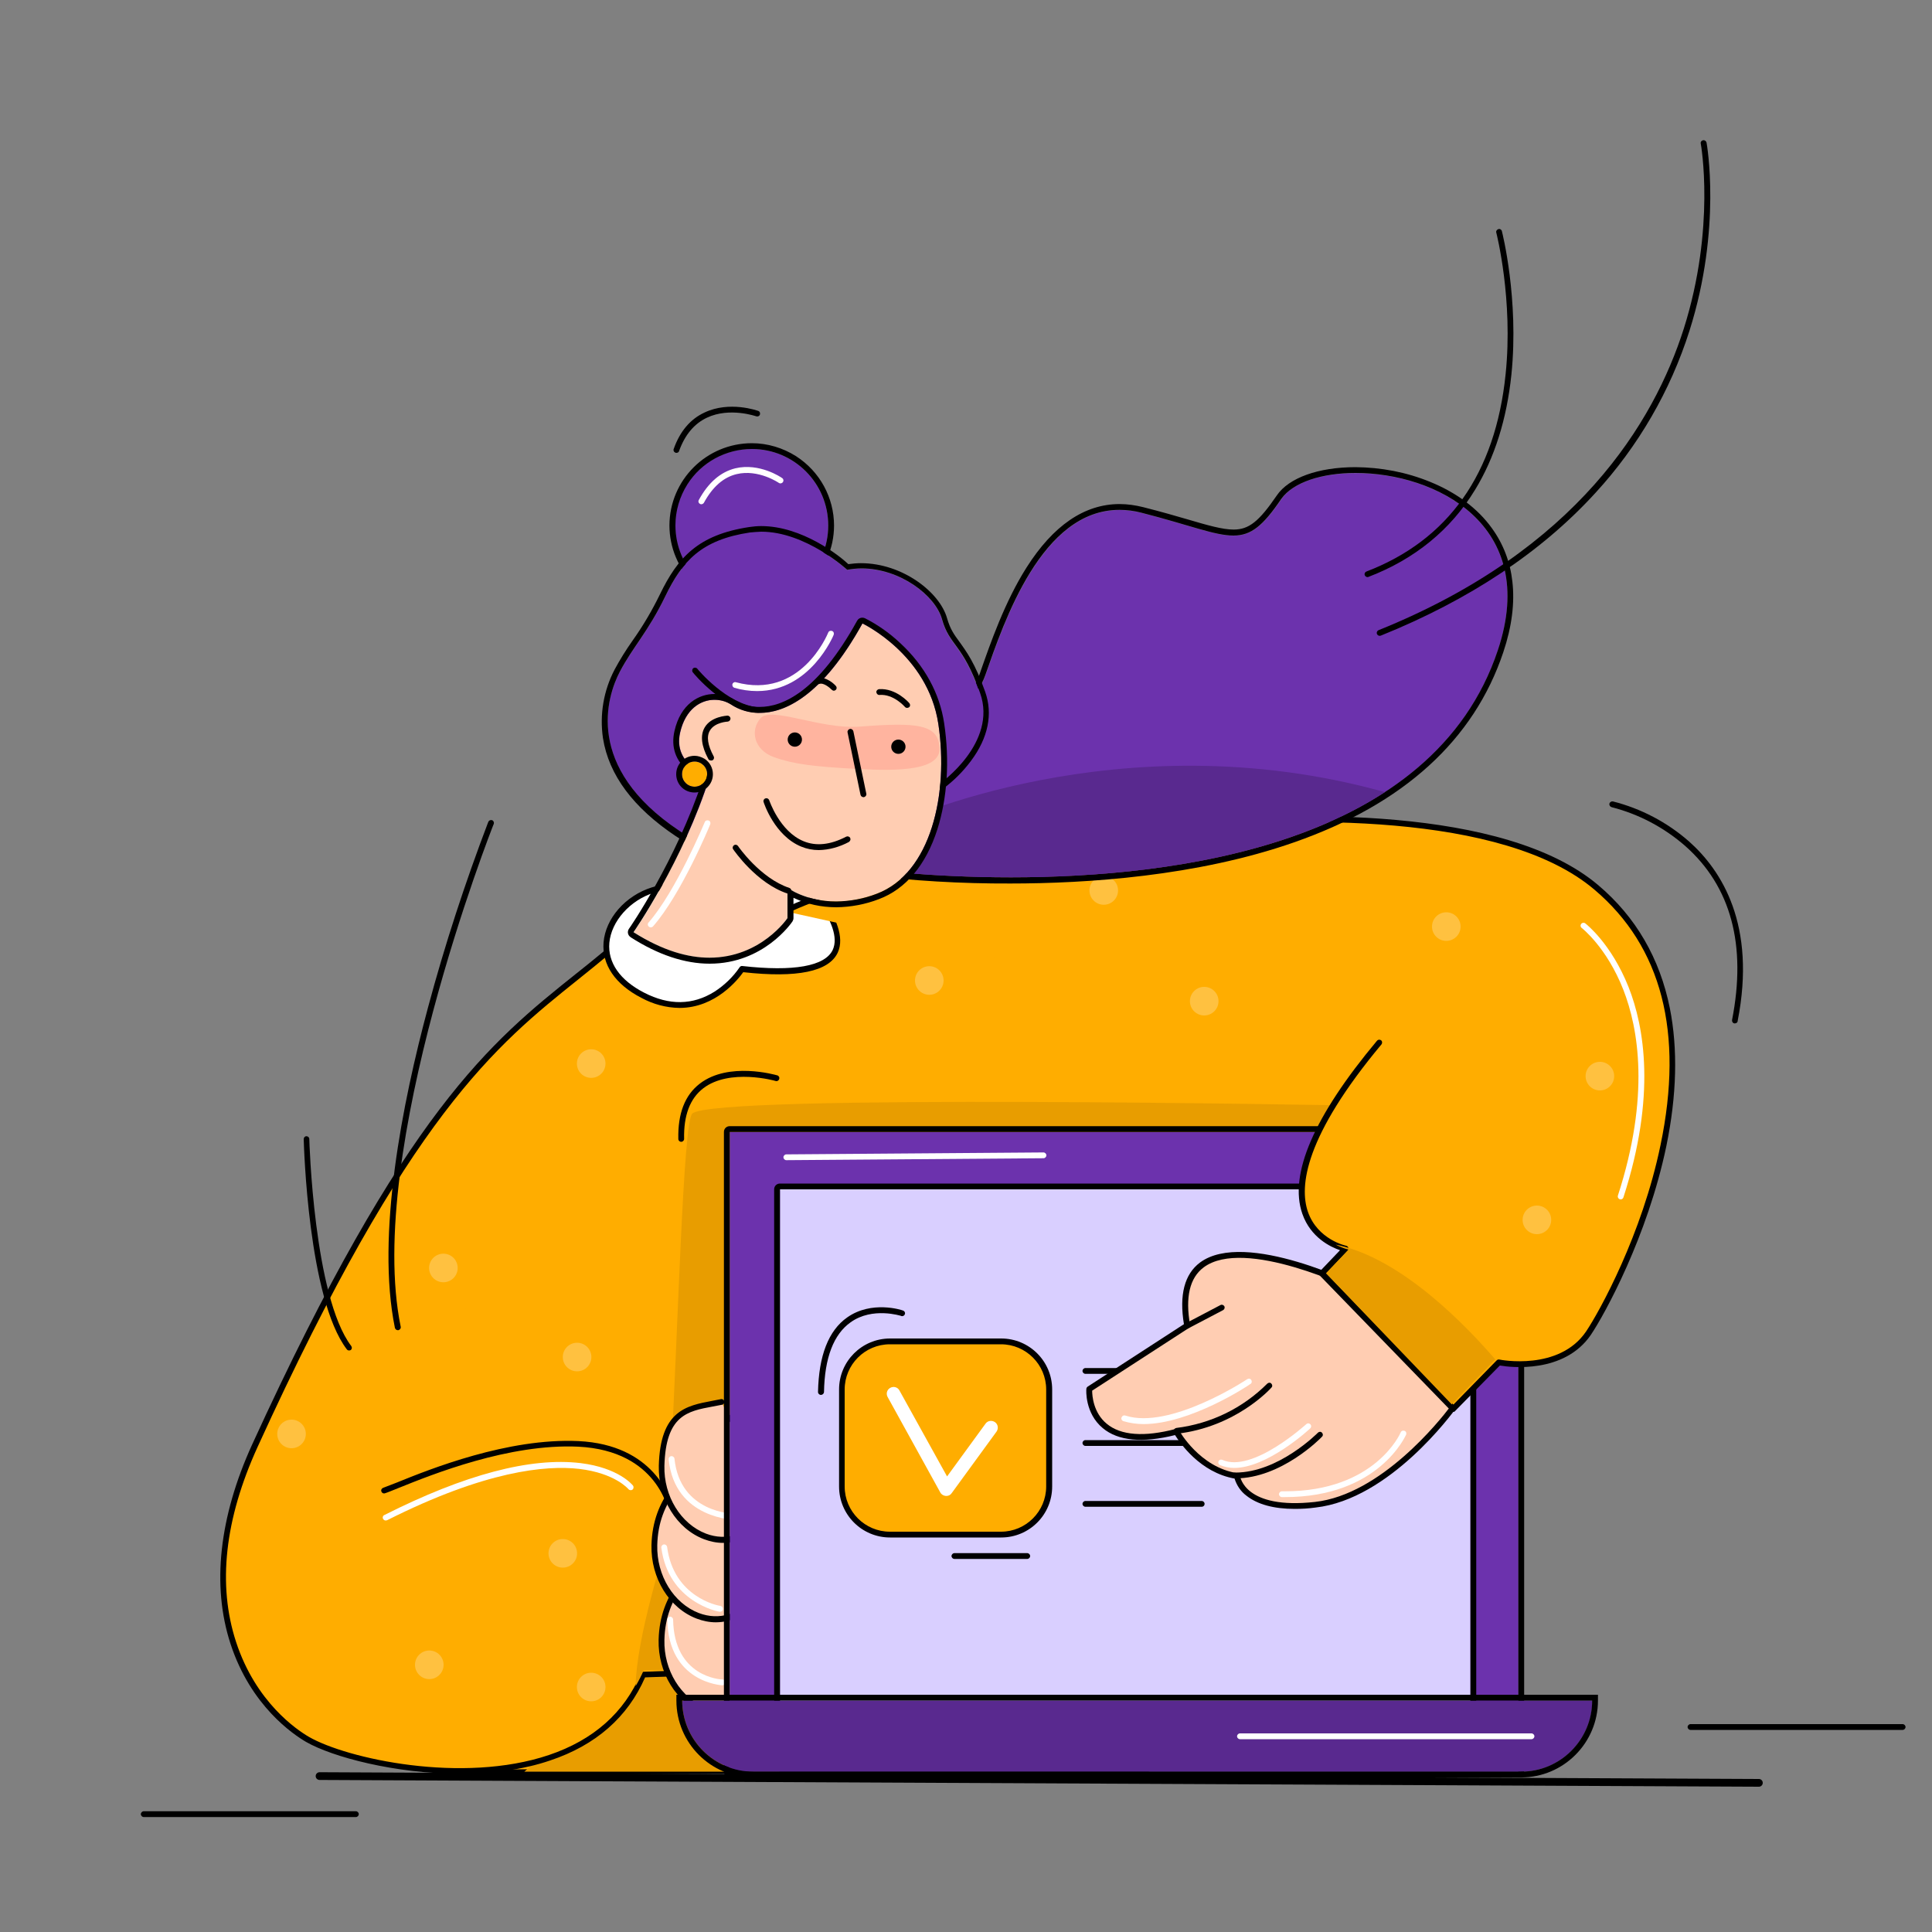 <?xml version="1.0" encoding="utf-8"?>
<!-- Generator: Adobe Illustrator 24.1.2, SVG Export Plug-In . SVG Version: 6.00 Build 0)  -->
<svg version="1.1" id="to_add_1_" xmlns="http://www.w3.org/2000/svg" xmlns:xlink="http://www.w3.org/1999/xlink" x="0px" y="0px"
	 viewBox="0 0 1000 1000" style="enable-background:new 0 0 1000 1000;" xml:space="preserve">
<rect x="0" y="0" width="1000" height="1000" fill="#808080" stroke="none"/>
<style type="text/css">
	.st0{fill:#FFAD00;}
	.st1{fill:#E89D00;}
	.st2{fill:#FFCDB2;}
	.st3{fill:#FFFFFF;}
	.st4{fill:#FFC140;}
	.st5{fill:#6C32AD;}
	.st6{fill:#D9CFFF;}
	.st7{fill:#59298F;}
	.st8{fill:none;}
	.st9{fill:#FFB49F;}
</style>
<g id="line">
	<path d="M910.4,924.8L910.4,924.8l-745-3.5c-1.1,0-2-0.9-2-2s0.9-2,2-2l0,0l745,3.5c1.1,0,2,0.9,2,2S911.5,924.8,910.4,924.8z"/>
	<path d="M184.2,940.5H74.4c-0.8,0-1.5-0.7-1.5-1.5s0.7-1.5,1.5-1.5h109.8c0.8,0,1.5,0.7,1.5,1.5S185,940.5,184.2,940.5z"/>
	<path d="M984.8,895.4H875c-0.8,0-1.5-0.7-1.5-1.5s0.7-1.5,1.5-1.5l0,0h109.8c0.8,0,1.5,0.7,1.5,1.5S985.6,895.4,984.8,895.4z"/>
</g>
<g id="woman">
	<path class="st0" d="M376.7,466.1c50.3-13.9,358.3,41.8,378.3,69.7c19.9,27.9-131.3,380.7-163.5,380.7c-36.7,0-299.7,0-354.2,1.2
		c-47.8,1-82.8-128.8-67.1-159s132-274,170.8-278.6S376.7,466.1,376.7,466.1z"/>
	<path d="M236.7,919.1c-14,0-28-10.7-40.5-30.9c-24.2-38.9-38.8-108.4-27.3-130.3c1.9-3.7,5.2-10.3,9.8-19.6
		c54.6-109.7,130.9-256.1,162.1-259.8c24.9-3,31.8-7.8,33.7-10.4c0.4-0.5,0.7-1.1,0.6-1.7c-0.2-0.4-0.2-0.8,0-1.1
		c0.2-0.4,0.6-0.6,1-0.7c26.5-7.3,120.1,4.3,201.2,19.1c75.4,13.8,167.5,35.4,178.7,51.1c9,12.7-14.5,81.4-29.4,121.2
		c-22.9,61.4-53.9,132.1-80.8,184.4c-26.4,51.4-44.7,77.5-54.4,77.5c-70.3,0-303.6,0.1-354.1,1.2L236.7,919.1z M378.2,467.3
		c-0.1,0.8-0.4,1.6-0.9,2.2c-3.4,5.5-15.9,9.6-36.1,12c-9.7,1.2-31.3,20.4-79.8,105.5c-31.8,55.9-63.2,118.9-80,152.7
		c-4.6,9.3-7.9,15.9-9.9,19.6c-10.1,19.4,1.5,86,27.2,127.4c8.5,13.6,22,29.8,38.5,29.5c50.6-1.1,283.9-1.2,354.2-1.2
		c3.8,0,16.5-7.4,51.7-75.9c26.9-52.2,57.8-122.7,80.7-184.1c24.6-65.8,35.7-110.1,29.8-118.4c-8.7-12.1-79.7-32.2-176.8-49.9
		C497.3,472.2,405.6,460.7,378.2,467.3z"/>
	<path class="st1" d="M697.8,572.2c0,0-329-6.3-339.5,4.2c-4.8,4.8-7.3,112.1-11.5,187.6c-5.1,91.7-75.4,153-75.4,153h132
		L697.8,572.2z"/>
	<path class="st0" d="M330.5,478.5C275,530.9,229.8,534,132,748.3c-38.9,85.1,0,136.2,27.3,151.9s143.5,38.8,173.9-33.5l29.3-1
		l8.4-82.8h-23.1c0,0-5.2-33.5-48.2-35.6s-91.2,21-100.6,24.1"/>
	<path d="M238.2,918.1c-33.7,0-66.2-8.7-79.8-16.5c-6.5-3.8-28.6-18.5-39.1-50.8c-9.8-30-5.9-65.6,11.2-103.1
		C209.5,574.9,254.4,539,297.8,504.3c10.3-8.2,20.9-16.7,31.7-26.9c0.6-0.6,1.6-0.5,2.1,0.1c0.5,0.6,0.5,1.5-0.1,2.1
		c-10.9,10.3-21.6,18.8-31.9,27.1c-43.1,34.5-87.8,70.2-166.3,242.3c-17,37.3-20.8,71.3-11.1,100.9c10.2,31.2,31.5,45.5,37.7,49.1
		c19.6,11.3,79.4,24.5,124.2,9.4c23.1-7.8,39.1-22,47.6-42.2c0.2-0.5,0.7-0.9,1.3-0.9l28-1l8.1-79.8h-21.4c-0.7,0-1.4-0.5-1.5-1.3
		c-0.2-1.3-5.6-32.3-46.8-34.4c-35.9-1.7-75.8,14.4-92.9,21.3c-3.3,1.3-5.6,2.3-7.2,2.8c-0.8,0.3-1.6-0.1-1.9-0.9s0.1-1.6,0.9-1.9
		c1.4-0.5,3.9-1.5,7-2.7c17.2-7,57.6-23.2,94.1-21.5c38.9,1.9,47.8,29.3,49.3,35.6h21.8c0.8,0,1.5,0.7,1.5,1.5c0,0,0,0.1,0,0.1
		l-8.3,82.8c-0.1,0.7-0.7,1.3-1.4,1.3l-28.4,1c-9,20.6-25.5,35.1-49.1,43C270.5,916.1,254.2,918.1,238.2,918.1z"/>
	<path class="st1" d="M329,872.7c0.4-24.4,14-68.2,20.3-87.4h19.5l-7.9,78.4l-27.8,1C331.9,867.5,330.5,870.2,329,872.7z"/>
	<path class="st2" d="M376.9,823.7c0,0,41.3,26.2,19.3,52.1s-54.6,3.8-53.8-26.9s24.9-42,36.6-53.4"/>
	<path d="M374.2,888.7c-3.4,0-6.7-0.6-9.9-1.9c-14.2-5.4-23.8-21-23.4-38c0.6-24.9,16.1-37.3,28.5-47.2c3.2-2.5,6.2-4.9,8.5-7.3
		c0.6-0.6,1.6-0.5,2.1,0.1c0.5,0.6,0.5,1.5,0,2c-2.5,2.5-5.5,4.9-8.8,7.5c-11.9,9.5-26.8,21.4-27.3,44.9
		c-0.4,15.7,8.5,30.1,21.5,35.1c10.5,4,21.4,0.7,29.7-9.2c4.8-5.7,6.8-11.9,5.8-18.4c-2.6-17.1-24.6-31.3-24.8-31.4
		c-0.7-0.5-0.9-1.4-0.4-2.1c0.4-0.7,1.3-0.9,2-0.4c1,0.6,23.4,15,26.2,33.5c1.1,7.4-1.1,14.4-6.5,20.8
		C390.8,884.6,382.6,888.7,374.2,888.7z"/>
	<path class="st2" d="M373.2,774.7c0,0,41.3,26.2,19.3,52.1s-54.6,3.8-53.8-26.9s24.9-42,36.6-53.4"/>
	<path d="M370.5,839.7c-3.4,0-6.7-0.7-9.9-1.9c-14.2-5.4-23.8-21-23.4-38c0.6-24.9,16.1-37.3,28.5-47.2c3.2-2.5,6.1-4.9,8.5-7.3
		c0.6-0.6,1.5-0.6,2.1-0.1c0.6,0.6,0.6,1.5,0.1,2.1c0,0,0,0-0.1,0.1c-2.5,2.5-5.5,4.9-8.8,7.5c-11.9,9.5-26.8,21.4-27.3,44.9
		c-0.4,15.7,8.5,30.1,21.5,35.1c10.5,4,21.4,0.7,29.7-9.2c4.8-5.7,6.8-11.9,5.8-18.4c-2.6-17.1-24.6-31.3-24.8-31.5
		c-0.7-0.5-0.9-1.4-0.4-2.1c0.4-0.7,1.3-0.9,2-0.4c1,0.6,23.4,15,26.2,33.5c1.1,7.4-1.1,14.4-6.5,20.8
		C387,835.6,378.9,839.7,370.5,839.7z"/>
	<path class="st2" d="M377.1,733.6c0,0,41.3,26.2,19.3,52.1s-54.6,3.8-53.8-26.9s16.3-29.9,31-33"/>
	<path d="M374.3,798.6c-3.4,0-6.7-0.7-9.9-1.9c-14.2-5.4-23.8-21-23.4-38c0.7-28.6,14.3-31.1,27.5-33.6c1.5-0.3,3.1-0.6,4.6-0.9
		c0.8-0.2,1.6,0.3,1.8,1.1c0.2,0.8-0.3,1.6-1.1,1.8c0,0-0.1,0-0.1,0c-1.6,0.3-3.2,0.6-4.7,0.9c-13.1,2.4-24.4,4.5-25.1,30.7
		c-0.4,15.7,8.5,30.1,21.5,35.1c10.5,4,21.4,0.7,29.7-9.2c4.9-5.7,6.8-11.9,5.8-18.4c-2.6-17.2-24.6-31.3-24.8-31.4
		c-0.7-0.5-0.9-1.4-0.4-2.1c0.4-0.7,1.3-0.9,2-0.4c1,0.6,23.4,15,26.2,33.5c1.1,7.4-1.1,14.4-6.5,20.8
		C390.9,794.5,382.8,798.6,374.3,798.6z"/>
	<path class="st3" d="M373.9,872.3L373.9,872.3c-0.3,0-28-1.4-28.5-34c0-0.8,0.6-1.5,1.5-1.5c0,0,0,0,0,0l0,0c0.8,0,1.5,0.7,1.5,1.5
		c0.5,29.7,24.5,31,25.6,31c0.8,0,1.5,0.7,1.5,1.5C375.4,871.7,374.7,872.3,373.9,872.3L373.9,872.3z"/>
	<path class="st3" d="M372.6,834.2c-0.1,0-0.2,0-0.3,0c-0.3,0-26.3-4.8-30-33.1c-0.1-0.8,0.5-1.6,1.3-1.7s1.6,0.5,1.7,1.3
		c3.4,26.1,26.5,30.4,27.5,30.5c0.8,0.1,1.4,0.8,1.4,1.6S373.5,834.3,372.6,834.2L372.6,834.2L372.6,834.2z"/>
	<path class="st3" d="M381.1,786.7c-0.6,0-31.8-0.3-35-31.3c-0.1-0.8,0.5-1.6,1.3-1.7c0.8-0.1,1.6,0.5,1.7,1.3
		c2.9,28.2,30.5,28.6,32,28.6l0,0c0.8,0,1.5,0.7,1.5,1.5S382,786.7,381.1,786.7z"/>
	<path class="st3" d="M411.2,450.2c0,0,65,61.8-27.2,51.3c0,0-18.9,30.4-51.3,13.6c-32.5-16.8-17.8-47.2,5.2-54.5
		C357.9,454.3,411.2,450.2,411.2,450.2z"/>
	<path d="M351.7,521.7c-6.9-0.1-13.6-1.9-19.7-5.2c-13.6-7-20.5-17.2-19.6-28.7c1-12.4,11.3-24.2,25-28.5
		c19.9-6.3,71.5-10.4,73.7-10.5c0.4,0,0.8,0.1,1.1,0.4c1.2,1.1,28.9,27.8,21.4,43.9c-4.6,9.8-21,13.2-48.9,10.1
		C382.1,506.8,370.5,521.7,351.7,521.7z M410.7,451.7c-6.3,0.5-54,4.5-72.3,10.4c-12.4,3.9-22,14.8-23,25.9
		c-0.9,10.2,5.5,19.4,18,25.8c13,6.7,25.2,6.5,36.4-0.5c5.1-3.3,9.6-7.6,13-12.6c0.3-0.5,0.9-0.8,1.4-0.7c26.6,3,42.8,0.1,46.8-8.3
		C437.1,478.6,414.3,455.3,410.7,451.7L410.7,451.7z"/>
	<circle class="st4" cx="481" cy="507.5" r="7.4"/>
	<circle class="st4" cx="306" cy="550.5" r="7.4"/>
	<circle class="st4" cx="229.5" cy="656.3" r="7.4"/>
	<circle class="st4" cx="298.7" cy="702.4" r="7.4"/>
	<circle class="st4" cx="150.9" cy="742.2" r="7.4"/>
	<circle class="st4" cx="222.2" cy="861.7" r="7.4"/>
	<circle class="st4" cx="291.3" cy="804" r="7.4"/>
	<circle class="st4" cx="306" cy="873.2" r="7.4"/>
	<path class="st3" d="M199.6,787c-0.8,0-1.5-0.7-1.5-1.5c0-0.6,0.3-1.1,0.8-1.3c41.6-21,75.7-30,101.6-26.9
		c19.6,2.4,26.8,11.2,27.1,11.6c0.5,0.6,0.4,1.6-0.2,2.1c-0.6,0.5-1.6,0.4-2.1-0.2l0,0c-0.1-0.1-6.9-8.3-25.5-10.5
		c-17.3-2-48.7,1-99.5,26.6C200,786.9,199.8,787,199.6,787z"/>
	<path d="M205.9,688.5c-0.7,0-1.3-0.5-1.5-1.2c-9.8-47.9,3.9-116.6,17.1-165.7c8.7-32.5,19.2-64.6,31.2-96.1c0.3-0.8,1.1-1.2,1.9-1
		s1.2,1.1,1,1.9c0,0.1,0,0.1-0.1,0.2c-0.7,1.7-66.7,169.4-48.1,260.1c0.2,0.8-0.4,1.6-1.2,1.8c0,0,0,0,0,0L205.9,688.5z"/>
	<path d="M180.7,699c-0.5,0-0.9-0.2-1.2-0.6c-20-26.3-22.2-105.4-22.3-108.8c0-0.8,0.6-1.5,1.4-1.5c0,0,0,0,0,0l0,0
		c0.8,0,1.5,0.6,1.5,1.5c0,0.8,2.3,81.5,21.7,107.1c0.5,0.7,0.4,1.6-0.3,2.1C181.3,698.9,181,699,180.7,699z"/>
</g>
<g id="computer">
	<rect x="377.7" y="585.9" class="st5" width="408.2" height="331.1"/>
	<path d="M785.9,585.9V917H377.7V585.9H785.9 M785.9,582.9H377.7c-1.7,0-3,1.3-3,3V917c0,1.7,1.3,3,3,3h408.2c1.7,0,3-1.3,3-3V585.9
		C788.9,584.2,787.6,582.9,785.9,582.9z"/>
	<rect x="403.7" y="615.6" class="st6" width="357.4" height="265.6"/>
	<path d="M761.1,615.6v265.6H403.7V615.6H761.1 M761.1,612.6H403.7c-1.7,0-3,1.3-3,3v265.6c0,1.7,1.3,3,3,3h357.4c1.7,0,3-1.3,3-3
		V615.6C764.1,613.9,762.7,612.6,761.1,612.6z"/>
	<path d="M707.1,711.1H561.8c-0.8,0-1.5-0.7-1.5-1.5s0.7-1.5,1.5-1.5h145.2c0.8,0,1.5,0.7,1.5,1.5S707.9,711.1,707.1,711.1z"/>
	<path d="M703.3,748.4H561.8c-0.8,0-1.5-0.7-1.5-1.5s0.7-1.5,1.5-1.5h141.4c0.8,0,1.5,0.7,1.5,1.5S704.1,748.4,703.3,748.4z"/>
	<path class="st7" d="M787.3,917H389.9c-20.3,0-36.8-16.5-36.8-36.8c0,0,0,0,0,0l0,0l0,0h471.1l0,0l0,0
		C824.1,900.5,807.7,917,787.3,917C787.3,917,787.3,917,787.3,917z"/>
	<path d="M824.1,880.2c0,20.3-16.5,36.8-36.8,36.8c0,0,0,0,0,0H389.9c-20.3,0-36.8-16.5-36.8-36.8c0,0,0,0,0,0H824.1 M827.1,877.2
		h-477v3c0,22,17.8,39.8,39.8,39.8h397.4c22,0,39.8-17.9,39.8-39.8V877.2z"/>
	<path d="M622,779.9h-60.2c-0.8,0-1.5-0.7-1.5-1.5s0.7-1.5,1.5-1.5H622c0.8,0,1.5,0.7,1.5,1.5S622.9,779.9,622,779.9z"/>
	<path class="st0" d="M460.7,694.3h57.5c13.7,0,24.9,11.1,24.9,24.9v50.2c0,13.7-11.1,24.9-24.9,24.9h-57.5
		c-13.7,0-24.9-11.1-24.9-24.9v-50.2C435.8,705.5,446.9,694.3,460.7,694.3z"/>
	<path d="M518.2,795.8h-57.5c-14.6,0-26.4-11.8-26.4-26.4v-50.2c0-14.6,11.8-26.4,26.4-26.4h57.5c14.6,0,26.4,11.8,26.4,26.4v50.2
		C544.6,784,532.8,795.8,518.2,795.8z M460.6,695.8c-12.9,0-23.4,10.5-23.4,23.4v50.2c0,12.9,10.5,23.4,23.4,23.4h57.5
		c12.9,0,23.4-10.5,23.4-23.4v-50.2c0-12.9-10.5-23.4-23.4-23.4L460.6,695.8z"/>
	<path class="st3" d="M489.8,774.3h-0.2c-1.2-0.1-2.3-0.7-2.9-1.8l-27.2-49.3c-1-1.7-0.5-3.8,1.2-4.8c1.7-1,3.8-0.5,4.8,1.2
		c0,0.1,0.1,0.1,0.1,0.2l24.6,44.4l19.9-27.3c1.1-1.6,3.3-1.9,4.9-0.8c1.6,1.1,1.9,3.3,0.8,4.9l-23.1,31.7
		C492,773.8,491,774.3,489.8,774.3z"/>
	<path d="M352.6,591c-0.8,0-1.5-0.6-1.5-1.5c-0.3-13.1,3.4-22.7,11.1-28.6c14.9-11.5,39-4.6,40.1-4.3c0.8,0.2,1.3,1.1,1,1.9
		c-0.2,0.8-1.1,1.3-1.9,1c-0.2-0.1-23.7-6.7-37.4,3.8c-6.9,5.3-10.2,14.1-9.9,26.2C354.1,590.3,353.4,591,352.6,591
		C352.6,591,352.6,591,352.6,591L352.6,591z"/>
	<path class="st3" d="M407,600.5c-0.8,0-1.5-0.7-1.5-1.5c0-0.8,0.7-1.5,1.5-1.5l133.1-1l0,0c0.8,0,1.5,0.7,1.5,1.5v0
		c0,0.8-0.7,1.5-1.5,1.5L407,600.5L407,600.5z"/>
	<path class="st3" d="M792.7,900.2H641.8c-0.8,0-1.5-0.7-1.5-1.5s0.7-1.5,1.5-1.5h150.9c0.8,0,1.5,0.7,1.5,1.5
		S793.5,900.2,792.7,900.2z"/>
	<path d="M424.9,722L424.9,722c-0.8,0-1.5-0.7-1.5-1.5c0,0,0,0,0,0c0.4-18.8,5.4-31.8,15.1-38.6c12.6-8.9,28.1-3.9,28.8-3.6
		c0.8,0.2,1.3,1,1.1,1.8s-1,1.3-1.8,1.1c-0.1,0-0.1,0-0.2-0.1c-0.1,0-14.8-4.8-26.1,3.3c-8.8,6.2-13.5,18.4-13.8,36.2
		C426.4,721.4,425.7,722,424.9,722C424.9,722,424.9,722,424.9,722z"/>
	<path d="M531.7,806.9H494c-0.8,0-1.5-0.7-1.5-1.5s0.7-1.5,1.5-1.5h37.7c0.8,0,1.5,0.7,1.5,1.5S532.5,806.9,531.7,806.9L531.7,806.9
		z"/>
</g>
<g id="hand">
	<path class="st2" d="M705.7,668.2c0,0-103.6-52.1-91.2,17.9l-50.7,32.8c0,0-2.4,34.4,45.2,22.1c0,0,10.8,19.8,31.3,22.9
		c0,0,2.1,19.2,40.5,14.9s71.5-50.5,71.5-50.5L705.7,668.2z"/>
	<path d="M670.2,781c-10.9,0-19.3-2.3-25-6.8c-3-2.2-5.1-5.4-6.2-8.9c-17.9-3.2-28.2-18.4-30.8-22.5c-16.9,4.2-29.5,3-37.4-3.6
		c-9.3-7.7-8.6-19.8-8.5-20.3c0-0.5,0.3-0.9,0.7-1.2l49.8-32.3c-2.5-15.2,0.3-25.9,8.3-31.9c23.4-17.4,82.7,12,85.2,13.3
		c0.2,0.1,0.4,0.2,0.5,0.4l46.6,60.2c0.4,0.5,0.4,1.3,0,1.8c-1.4,1.9-34,46.8-72.5,51.1C677.3,780.8,673.8,781,670.2,781z
		 M609,739.6c0.5,0,1.1,0.3,1.3,0.8c0.1,0.2,10.7,19.2,30.2,22.1c0.7,0.1,1.2,0.6,1.3,1.3c0.1,0.7,2.6,17.6,38.8,13.6
		c34.3-3.8,64.9-42.5,69.8-49l-45.7-59c-4.6-2.3-60.6-29.2-81.7-13.4c-7.2,5.4-9.6,15.4-7,29.9c0.1,0.6-0.2,1.2-0.7,1.5l-50,32.4
		c0,2.6,0.6,11.4,7.5,17.1c7.3,6.1,19.4,7,35.8,2.7C608.8,739.6,608.9,739.6,609,739.6z"/>
	<path class="st0" d="M406.4,471.7c63.6-31.5,336.7-82.7,419.8-12.2s10.7,208.7-4.1,230.6s-46.4,15.3-46.4,15.3l-23.5,24l-68-70.1
		l12.2-12.8c0,0-61.1-12.7,17.5-106.8"/>
	<path d="M752.2,730.8L752.2,730.8c-0.4,0-0.8-0.2-1.1-0.5l-68-70.1c-0.6-0.6-0.6-1.5,0-2.1l10.5-11c-4.8-1.6-15.2-6.5-19.5-18.8
		c-7.1-20.3,5.9-50.5,38.7-89.7c0.6-0.6,1.5-0.6,2.1-0.1c0.6,0.5,0.6,1.4,0.2,2c-39.8,47.7-42.7,73.5-38.1,86.8
		c5,14.3,19.6,17.5,19.8,17.5c0.8,0.2,1.3,0.9,1.2,1.8c-0.1,0.3-0.2,0.5-0.4,0.7l-11.2,11.7l65.9,68l22.4-22.9
		c0.4-0.4,0.9-0.5,1.4-0.4c0.3,0.1,30.9,6.1,44.9-14.6c6.9-10.3,28.9-50,38.5-96.5c12.1-58.2,0.6-102.6-34.2-132.1
		c-47.7-40.5-155.9-37.3-216.1-31.8c-86.6,7.9-170.8,28.7-202.1,44.2c-0.7,0.4-1.6,0.1-2-0.7c-0.4-0.7-0.1-1.6,0.7-2l0,0
		c31.5-15.6,116.1-36.5,203.1-44.5c60.7-5.6,169.8-8.7,218.4,32.5c19.4,16.4,31.8,37.8,37,63.6c4.2,21.1,3.6,45.1-1.8,71.4
		c-9.8,47-32,87.2-39,97.6c-13.8,20.4-42,16.9-47.2,16l-23,23.4C752.9,730.7,752.6,730.8,752.2,730.8z"/>
	<path class="st1" d="M774.1,703.8l-0.3,0l-22.4,23.1l-65-67.8l11.6-12.3c-2.3-0.6-4.6-1.5-6.7-2.6l0,0
		C725.6,651,759.7,687.1,774.1,703.8z"/>
	<line class="st8" x1="632.4" y1="676.8" x2="614.5" y2="686.2"/>
	<path d="M614.5,687.7c-0.8,0-1.5-0.7-1.5-1.5c0-0.6,0.3-1.1,0.8-1.3l17.9-9.4c0.7-0.4,1.6-0.1,2,0.6c0.4,0.7,0.1,1.6-0.6,2
		l-17.9,9.4C615,687.6,614.8,687.7,614.5,687.7z"/>
	<path d="M609.1,742.1c-0.8,0-1.5-0.6-1.6-1.4c0-0.8,0.6-1.5,1.4-1.6c17.8-2.2,34.3-10.2,47-22.9c0.6-0.6,1.5-0.7,2.1-0.1
		s0.7,1.5,0.1,2.1c-0.7,0.8-18.5,20.4-48.9,23.9L609.1,742.1z"/>
	<path d="M639.5,765.2H639c-0.8,0-1.5-0.7-1.5-1.5s0.7-1.5,1.5-1.5h0.4c22.4,0,42.5-20.4,42.7-20.6c0.6-0.6,1.5-0.7,2.1-0.1
		c0.6,0.6,0.7,1.5,0.1,2.1c0,0,0,0-0.1,0.1C683.4,744.6,663.1,765.2,639.5,765.2z"/>
	<circle class="st4" cx="571.3" cy="460.9" r="7.4"/>
	<circle class="st4" cx="623.3" cy="518.2" r="7.4"/>
	<circle class="st4" cx="748.6" cy="479.6" r="7.4"/>
	<circle class="st4" cx="828.1" cy="557" r="7.4"/>
	<circle class="st4" cx="795.5" cy="631.4" r="7.4"/>
	<path class="st3" d="M838.9,620.8c-0.2,0-0.3,0-0.5-0.1c-0.8-0.2-1.2-1.1-1-1.8c0,0,0,0,0,0c16.7-51.5,10.7-86.5,2.8-106.7
		c-8.6-21.9-21.4-31.8-21.5-31.9c-0.7-0.5-0.8-1.4-0.3-2.1c0.5-0.6,1.4-0.8,2.1-0.3c0.5,0.4,13.4,10.4,22.4,32.9
		c8.2,20.7,14.4,56.4-2.6,108.9C840.1,620.4,839.5,620.8,838.9,620.8z"/>
	<path class="st3" d="M665,774.9h-1.5c-0.8,0-1.5-0.7-1.5-1.5s0.7-1.5,1.5-1.5h1.5c46.9,0,59.9-30.2,60-30.5c0.3-0.8,1.2-1.1,2-0.8
		s1.1,1.2,0.8,2C727.6,742.8,713.9,774.9,665,774.9z"/>
	<path class="st3" d="M638.8,759.8c-2.5,0-5-0.5-7.4-1.5c-0.7-0.4-1-1.3-0.7-2c0.4-0.7,1.2-1,1.9-0.7c15.6,7.1,43.4-18.4,43.7-18.6
		c0.7-0.5,1.6-0.3,2.1,0.4c0.4,0.6,0.3,1.3-0.1,1.8C677.4,740.1,655.9,759.8,638.8,759.8z"/>
	<path class="st3" d="M591.9,737.1c-3.5,0-7-0.5-10.4-1.5c-0.8-0.2-1.3-1.1-1-1.9s1.1-1.3,1.9-1c0,0,0.1,0,0.1,0
		c23.1,7.5,62.6-18.5,63-18.8c0.7-0.5,1.6-0.4,2.1,0.3c0.5,0.7,0.4,1.6-0.3,2.1c-0.1,0-0.1,0.1-0.2,0.1
		C645.7,717.5,615.8,737.1,591.9,737.1z"/>
	<path d="M898,529.7c-0.1,0-0.2,0-0.3,0c-0.8-0.1-1.3-0.9-1.2-1.7c0,0,0,0,0,0c7.6-38.8-0.5-69.1-24.2-90.1
		c-11-9.6-24-16.5-38.1-20.1c-0.8-0.2-1.3-1-1.2-1.8c0.2-0.8,1-1.3,1.8-1.2l0,0c14.6,3.7,28.1,10.8,39.4,20.7
		c16.9,15,35,43.2,25.2,93C899.4,529.2,898.7,529.7,898,529.7z"/>
</g>
<g id="woman-2">
	<path class="st5" d="M461.9,357.1c0,0,37.5,22.9,48.2-7.6s32.9-96.3,80.9-84c48,12.3,52.7,21.5,72.4-7.3s142.9-14.4,111.9,78.4
		c-50.7,152.1-328,113.2-328,113.2l-3.5-36.5L461.9,357.1z"/>
	<path d="M701.6,244.8c41.1,0,95.5,26.5,73.7,91.7c-33.5,100.6-166.2,117.6-252.2,117.6c-44,0-75.8-4.5-75.8-4.5l-3.5-36.5l18-56.1
		c0,0,13.5,8.3,26.6,8.3c8.8,0,17.3-3.7,21.6-15.9c9.8-28,29.2-85.5,69.4-85.5c3.9,0,7.7,0.5,11.5,1.5c24.6,6.3,37.8,11.8,47.5,11.8
		c9.2,0,15.3-5,24.8-19C669.3,249.6,684.3,244.8,701.6,244.8 M701.6,241.8c-19.2,0-34.5,5.5-40.7,14.6
		c-9.3,13.6-14.5,17.7-22.4,17.7c-5.7,0-13.4-2.2-23.9-5.3c-6.5-1.9-13.8-4-22.9-6.3c-4-1-8.1-1.6-12.2-1.6
		c-18.2,0-34.4,11.1-48.2,32.9c-11.3,17.8-18.7,39.3-23.7,53.5l-0.4,1.2c-3.3,9.3-9.4,13.9-18.8,13.9c-12.1,0-24.9-7.7-25.1-7.8
		c-0.5-0.3-1-0.4-1.6-0.4c-0.4,0-0.7,0.1-1,0.2c-0.9,0.3-1.5,1-1.8,1.9l-18,56.1c-0.1,0.4-0.2,0.8-0.1,1.2l3.4,36.5
		c0.1,1.4,1.2,2.5,2.6,2.7c25.3,3.1,50.7,4.6,76.2,4.5c39.2,0,96.5-3.7,146.8-21.3c56.7-19.8,93.1-53,108.3-98.4
		c4.4-13.1,6-25.5,4.7-36.6c-1.1-10-4.7-19.5-10.6-27.6c-7.3-10.2-18.4-18.5-32-24C728,244.4,714.9,241.9,701.6,241.8L701.6,241.8z"
		/>
	<path class="st7" d="M716.8,410C579,371.5,463,426.6,463,426.6c-2.3,8-2.7,16.4-1.3,24.6C504.9,455.4,635.9,462.6,716.8,410z"/>
	<circle class="st5" cx="389.1" cy="272" r="39.6"/>
	<path d="M389.2,232.4c21.8,0,39.5,17.7,39.5,39.6s-17.7,39.5-39.6,39.5c-21.8,0-39.5-17.7-39.5-39.6c0-7.5,2.2-14.9,6.2-21.2
		C363,239.3,375.7,232.4,389.2,232.4 M389.2,229.4c-23.5,0-42.6,19-42.7,42.5c0,23.5,19,42.6,42.5,42.7c23.5,0,42.6-19,42.7-42.5
		c0-14.6-7.4-28.1-19.7-36C405.2,231.8,397.2,229.4,389.2,229.4L389.2,229.4z"/>
	<path class="st5" d="M486.6,405.5c0,0,29.8-21,20.6-46.7s-15.8-24.3-19.7-38.2S461,290.8,438.5,295c0,0-25.1-23.1-50.3-19.3
		s-35,14.7-43.9,33.1s-16.8,26.3-23.5,39s-18.6,49.4,30.8,82.3S486.6,405.5,486.6,405.5z"/>
	<path d="M394,275.2c23.1,0,44.5,19.7,44.5,19.7c2.4-0.4,4.9-0.7,7.4-0.7c19.9,0,38.2,13.9,41.7,26.3c3.9,13.9,10.6,12.4,19.7,38.2
		s-20.6,46.7-20.6,46.7s-51.8,34.8-98.1,34.8c-13.2,0-26-2.9-37-10.2c-49.3-32.9-37.5-69.5-30.8-82.3s14.6-20.6,23.5-39
		s18.7-29.3,43.9-33.1C390.1,275.4,392.1,275.3,394,275.2 M394,272.3c-2.1,0-4.2,0.2-6.2,0.5c-26.5,4-37,15.8-46.2,34.8
		c-4.1,8.4-8.8,16.4-14.2,24c-3.4,4.8-6.5,9.8-9.3,15c-5.7,10.9-7.8,23.3-6,35.5c3,19,15.7,36,37.7,50.7
		c10.6,7.1,23.6,10.7,38.6,10.7c24.4,0,50.3-9.6,67.6-17.6c11.1-5.1,21.9-11,32.1-17.7h0.1c5.5-4.1,10.3-8.9,14.4-14.4
		c8.9-11.9,11.4-24.3,7.3-35.8c-5.2-14.7-9.7-20.8-13.3-25.8c-2.8-3.8-4.8-6.6-6.4-12.2c-3.8-13.5-23.1-28.5-44.6-28.5
		c-2.2,0-4.3,0.2-6.5,0.5C434.6,287.7,415.2,272.3,394,272.3L394,272.3z"/>
	<path d="M392.3,369.1h-0.1c-17.6-1.6-33-20.3-33.6-21.1c-0.5-0.6-0.4-1.6,0.2-2.1c0.6-0.5,1.6-0.4,2.1,0.2
		c0.1,0.2,15.2,18.5,31.5,20c0.8,0,1.5,0.7,1.4,1.6S393.1,369.2,392.3,369.1L392.3,369.1L392.3,369.1z"/>
	<path class="st3" d="M391.9,357.7c-4,0-8-0.6-11.8-1.7c-0.8-0.3-1.2-1.1-1-1.9c0.2-0.7,1-1.2,1.7-1c33.4,9.1,47.3-24.3,47.9-25.7
		c0.3-0.8,1.2-1.1,2-0.8c0.8,0.3,1.1,1.2,0.8,2C431.4,328.9,419.5,357.7,391.9,357.7z"/>
	<path d="M350.1,234.4c-0.2,0-0.3,0-0.5-0.1c-0.8-0.3-1.2-1.1-0.9-1.9c0,0,0,0,0,0c3.2-9.1,8.6-15.5,16-18.9
		c12.9-6.1,27.2-1,27.8-0.8c0.8,0.3,1.1,1.2,0.8,2c-0.3,0.7-1.1,1-1.8,0.8c-0.1,0-13.8-4.9-25.6,0.7c-6.6,3.1-11.4,8.9-14.4,17.2
		C351.4,234,350.8,234.4,350.1,234.4z"/>
	<path class="st3" d="M363,261c-0.8,0-1.5-0.7-1.5-1.5c0-0.2,0.1-0.5,0.2-0.7c4.9-9,11.2-14.5,18.9-16.4c12.5-3,23.8,4.7,24.3,5.1
		c0.7,0.5,0.8,1.4,0.3,2.1c-0.5,0.6-1.4,0.8-2,0.4c-0.1-0.1-10.7-7.3-21.9-4.6c-6.8,1.6-12.5,6.6-17,14.9
		C364,260.7,363.5,261,363,261z"/>
	<path class="st2" d="M407.6,459.5v15.7c0,0-27.2,40.9-79.6,7.3c0,0,25.7-36.9,39.5-80.8c0,0-19.4-5.3-15.4-22.6
		s18.2-19.6,26.3-14.5c0,0,31.4,24.3,68-41.9c0,0,33.9,16,39.3,52.1s-3.8,77.2-31.9,87.8S407.6,459.5,407.6,459.5z"/>
	<path d="M446.4,322.7c0,0,33.9,16,39.3,52.1s-3.8,77.2-31.9,87.8c-6.7,2.6-13.8,3.9-21,4c-15.8,0-25.2-7.1-25.2-7.1v15.7
		c0,0-13.7,20.5-40.4,20.5c-10.9,0-24-3.5-39.3-13.2c0,0,25.7-36.9,39.5-80.8c0,0-19.4-5.3-15.4-22.6c2.8-12.1,10.6-16.9,17.8-16.9
		c3,0,6,0.8,8.5,2.4c4.4,2.9,9.6,4.5,14.9,4.4C405.8,369,425.2,360.9,446.4,322.7 M446.3,319.7c-1.1,0-2.1,0.6-2.6,1.5
		c-20.4,37-38.7,44.7-50.5,44.7c-4.6,0.1-9.2-1.2-13.1-3.7l-0.2-0.1c-3-1.9-6.5-2.9-10.1-2.9c-7.9,0-17.5,5-20.7,19.2
		c-1.9,8.3,0.6,15.5,7.3,20.9c2.2,1.8,4.7,3.2,7.3,4.3c-13.7,41.7-37.9,76.9-38.2,77.2c-0.9,1.4-0.6,3.2,0.8,4.2c0,0,0.1,0,0.1,0.1
		c14.2,9.1,28,13.7,40.9,13.7c27.9,0,42.3-21,42.9-21.9c0.3-0.5,0.5-1.1,0.5-1.7v-10.5c6.9,3.3,14.5,4.9,22.2,4.9
		c7.5-0.1,15-1.5,22-4.2c13.9-5.2,24.4-17.7,30.3-36.2c5.1-16.1,6.4-35.5,3.5-54.8c-2.3-15.5-10.1-29.8-22.6-41.4
		c-5.5-5.2-11.7-9.6-18.4-13C447.2,319.8,446.8,319.7,446.3,319.7L446.3,319.7z"/>
	<path d="M408.1,462.6c-0.2,0-0.3,0-0.5-0.1c-16-5.3-27.6-22.2-28.1-22.9c-0.5-0.7-0.3-1.6,0.4-2.1c0.7-0.5,1.6-0.3,2.1,0.4l0,0
		c0.1,0.2,11.5,16.7,26.6,21.7c0.8,0.3,1.2,1.1,0.9,1.9C409.4,462.2,408.8,462.6,408.1,462.6z"/>
	<path d="M367.9,393.6c-0.6,0-1.1-0.3-1.3-0.8c-3.6-6.7-4.2-12.2-1.9-16.2c3.3-5.8,11.4-6.1,11.8-6.2c0.8,0,1.5,0.6,1.6,1.4
		c0,0,0,0.1,0,0.1c0,0.8-0.6,1.5-1.4,1.6c-0.1,0-6.8,0.3-9.3,4.7c-1.8,3.1-1.1,7.5,2,13.3c0.4,0.7,0.1,1.7-0.6,2
		C368.4,393.6,368.2,393.7,367.9,393.6L367.9,393.6z"/>
	<path class="st9" d="M444.9,376.1c-20.3,1.5-45.8-10.7-51.3-4.3s-3.3,16.4,7,20.1s21,4.9,43,6.1s43.6,0.8,42.7-11.2
		S474.7,373.8,444.9,376.1z"/>
	<path d="M469.5,366.4c-0.4,0-0.9-0.2-1.1-0.5l0,0c-0.1-0.1-5.9-6.8-13.2-6.2c-0.8,0.1-1.5-0.6-1.6-1.4c-0.1-0.8,0.6-1.5,1.4-1.6
		c8.8-0.6,15.4,6.9,15.7,7.3c0.5,0.6,0.5,1.6-0.2,2.1C470.2,366.3,469.8,366.4,469.5,366.4L469.5,366.4z"/>
	<path d="M446.9,412.6c-0.7,0-1.3-0.5-1.5-1.2l-6.7-32.3c-0.2-0.8,0.4-1.6,1.2-1.8s1.6,0.4,1.8,1.2l6.7,32.3
		c0.2,0.8-0.4,1.6-1.2,1.8c0,0,0,0,0,0C447.1,412.6,447,412.6,446.9,412.6z"/>
	<circle class="st0" cx="359.5" cy="400.7" r="6.5"/>
	<path d="M359.5,394.2c3.6,0,6.5,2.9,6.5,6.5c0,3.6-2.9,6.5-6.5,6.5s-6.5-2.9-6.5-6.5c0-1.2,0.3-2.4,1-3.5
		C355.2,395.4,357.2,394.2,359.5,394.2 M359.5,391.2c-5.2,0-9.5,4.2-9.5,9.5s4.2,9.5,9.5,9.5c5.2,0,9.5-4.2,9.5-9.5
		c0-3.2-1.6-6.2-4.4-8C363,391.8,361.3,391.2,359.5,391.2z"/>
	<circle cx="411.4" cy="382.8" r="3.7"/>
	<circle cx="465" cy="386.5" r="3.7"/>
	<path d="M423.8,440c-3.1,0-6.2-0.6-9.1-1.8c-13.7-5.6-19.3-22.4-19.5-23.2c-0.2-0.8,0.3-1.6,1.1-1.8c0.7-0.2,1.5,0.2,1.8,0.9
		c0.1,0.2,5.4,16.2,17.8,21.3c6.5,2.7,13.9,1.9,22-2.3c0.7-0.4,1.6-0.2,2.1,0.5c0.4,0.7,0.2,1.6-0.5,2.1c0,0-0.1,0-0.1,0.1
		C434.5,438.4,429.2,439.9,423.8,440z"/>
	<path d="M431.6,357.5c-0.4,0-0.8-0.2-1.1-0.5l0,0c-1-1-4.2-3.8-6.4-3c-0.8,0.3-1.6-0.1-1.9-0.9c-0.3-0.8,0.1-1.6,0.9-1.9
		c4.4-1.5,9,3.2,9.5,3.8c0.6,0.6,0.6,1.5,0,2.1C432.3,357.3,432,357.5,431.6,357.5L431.6,357.5z"/>
	<path d="M714.1,329.1c-0.8,0-1.5-0.7-1.5-1.5c0-0.6,0.4-1.2,0.9-1.4c102.8-41.4,142.6-107.7,158-156c16.6-52.4,8.9-95.5,8.8-95.9
		c-0.2-0.8,0.4-1.6,1.2-1.7c0,0,0,0,0,0c0.8-0.2,1.6,0.4,1.8,1.2c0,0,0,0,0,0c0.1,0.4,8,44.2-8.8,97.3
		c-9.9,31.2-26.5,59.8-48.6,83.9c-27.9,30.6-65.3,55.5-111.2,74C714.5,329,714.3,329.1,714.1,329.1z"/>
	<path d="M707.8,298.7c-0.8,0-1.5-0.7-1.5-1.5c0-0.6,0.4-1.2,1-1.4c42.4-16.3,66.7-50.6,72-102.1c4-38.6-4.7-72.8-4.8-73.2
		c-0.3-0.8,0.2-1.6,1-1.9c0.8-0.3,1.6,0.2,1.9,1c0,0.1,0,0.1,0,0.2c0.1,0.3,8.9,35,4.9,74.1c-2.4,23-8.7,43.1-18.8,59.6
		c-12.6,20.7-31.2,35.9-55.2,45.1C708.2,298.7,708,298.7,707.8,298.7z"/>
	<path class="st3" d="M336.8,480c-0.8,0-1.5-0.7-1.5-1.5c0-0.4,0.1-0.7,0.4-1c14.3-16.4,28.9-51.6,29.1-52c0.3-0.8,1.2-1.1,2-0.8
		c0.8,0.3,1.1,1.2,0.8,2l0,0c-0.6,1.5-14.9,36-29.6,52.8C337.7,479.8,337.3,480,336.8,480z"/>
</g>
</svg>

